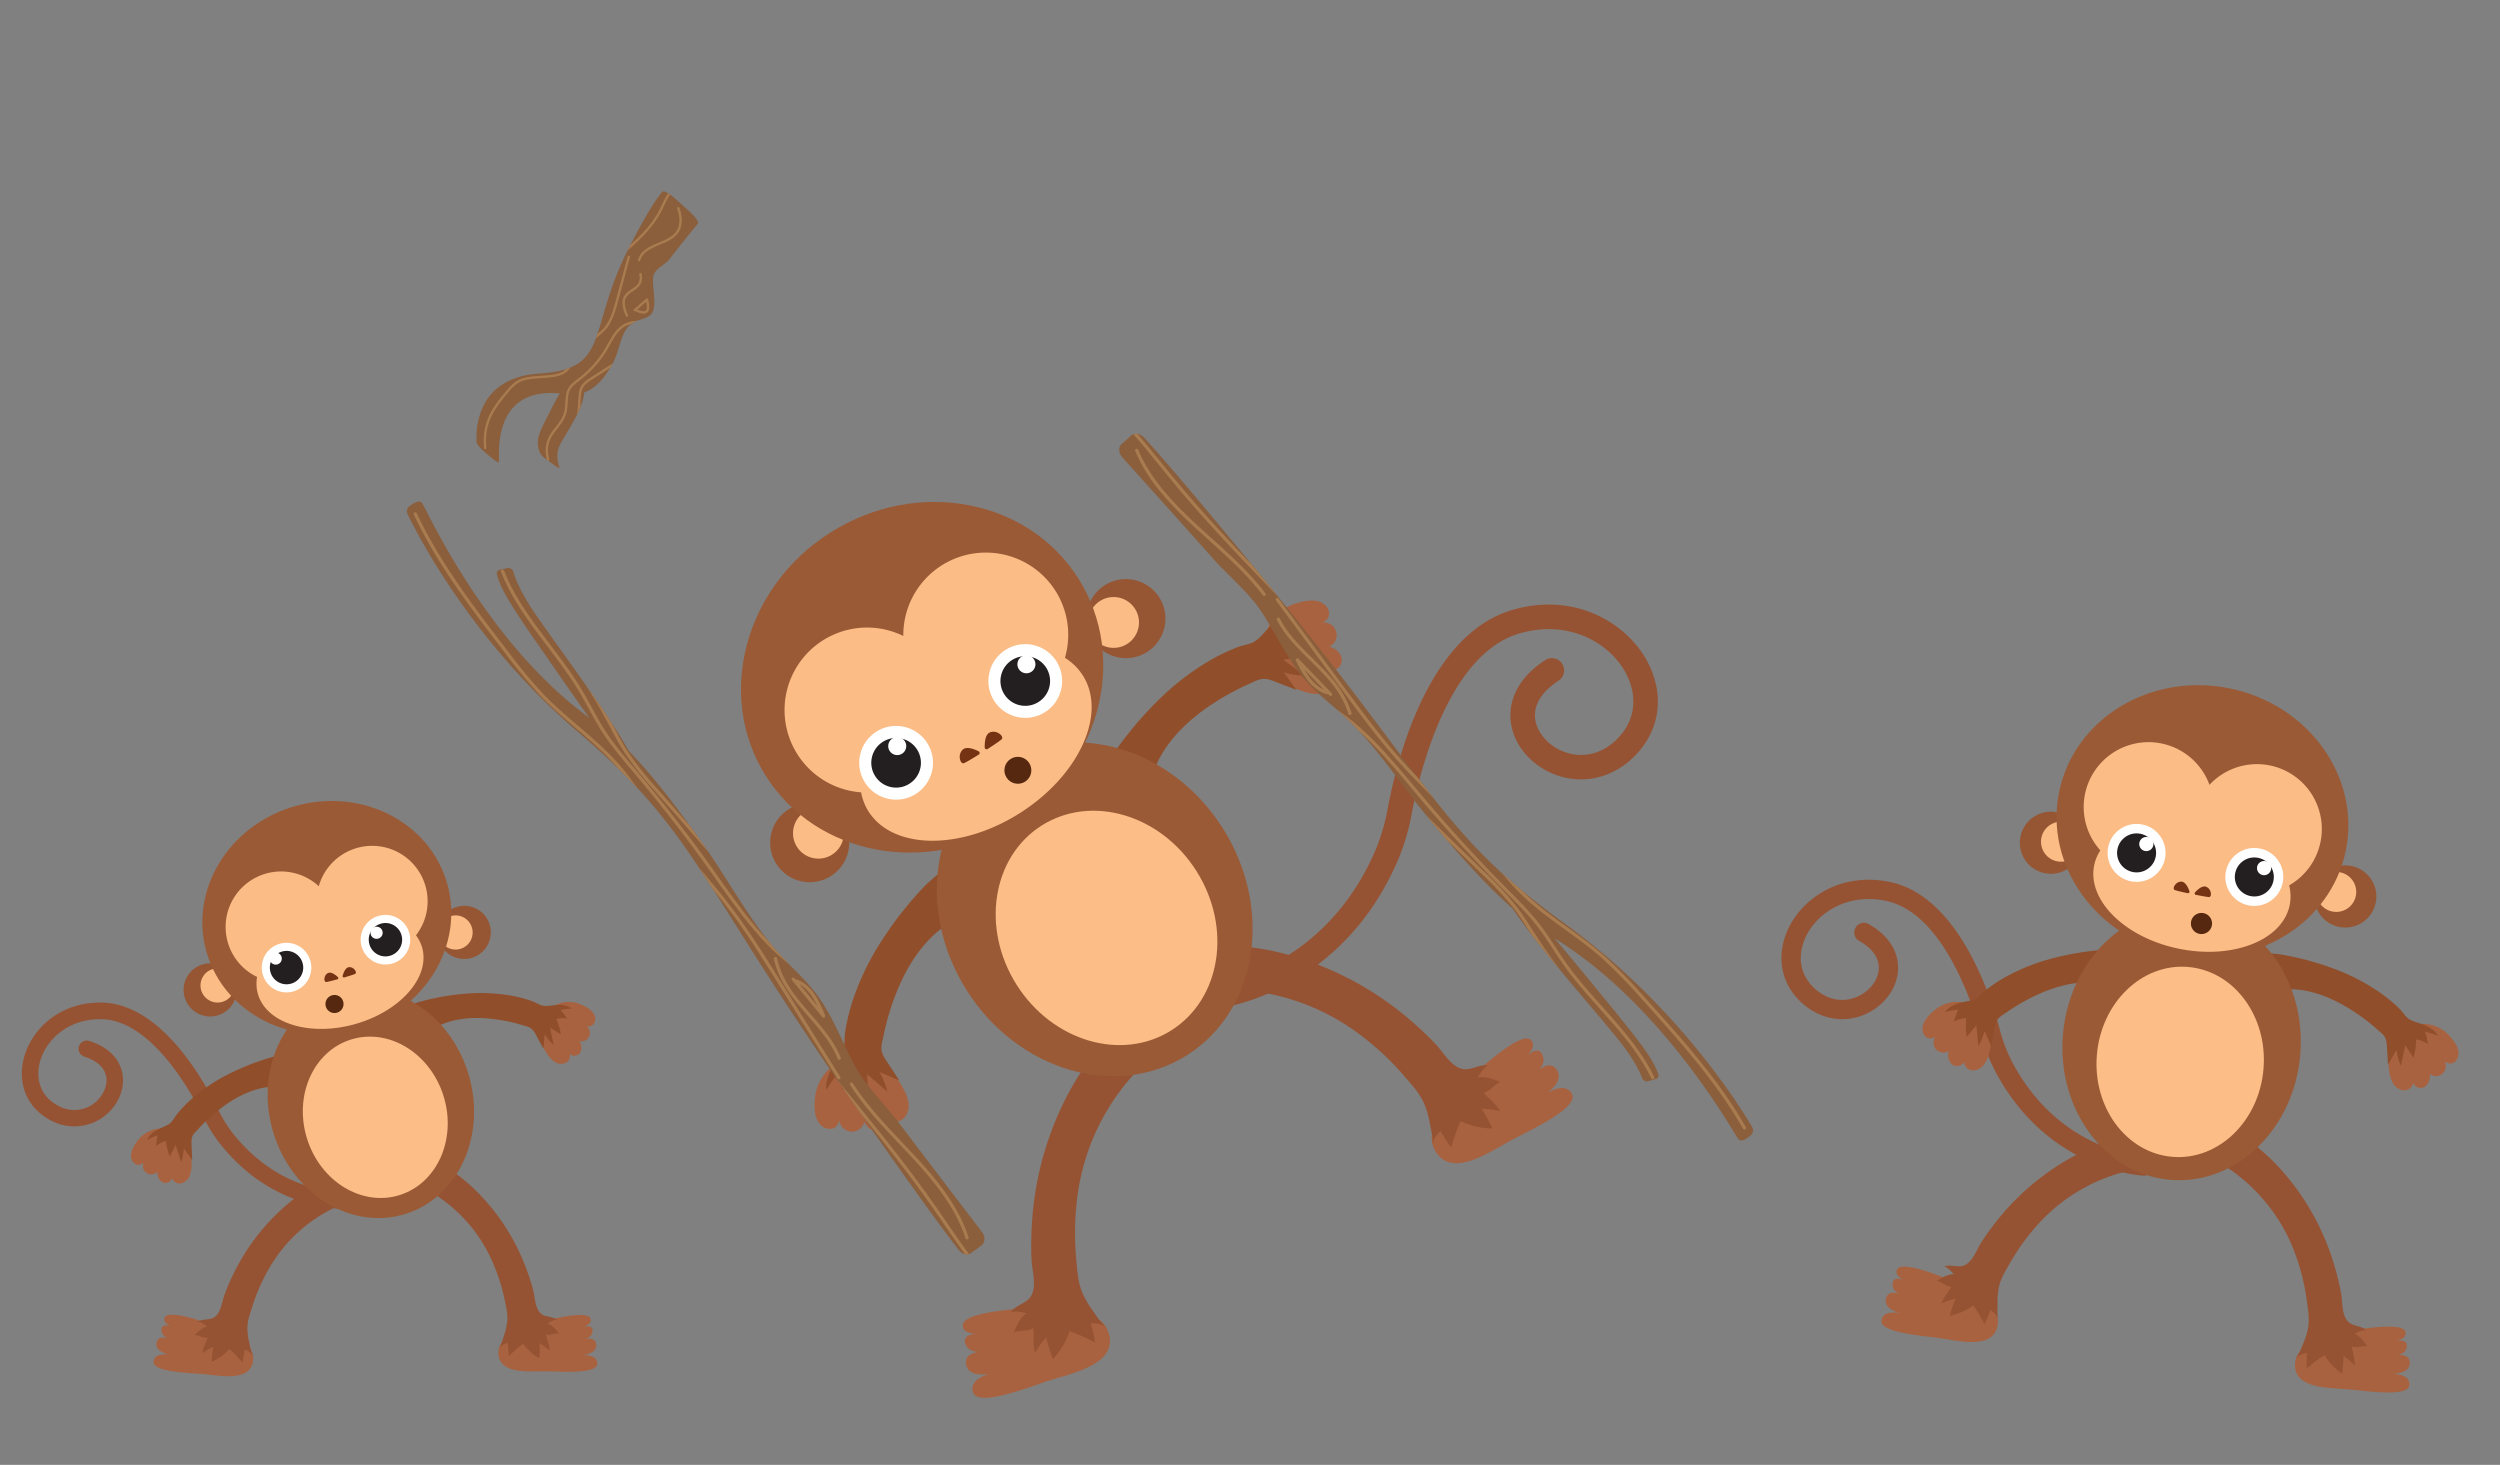 <svg id="Layer_1" data-name="Layer 1" xmlns="http://www.w3.org/2000/svg" xmlns:xlink="http://www.w3.org/1999/xlink" width="1024" height="600" viewBox="0 0 1024 600">
  <rect x="0" y="0" width="1024" height="600" fill="#808080" stroke="none"/>
  <defs>
    <style>
      .cls-1, .cls-15, .cls-17 {
        fill: none;
      }

      .cls-2 {
        fill: #955333;
      }

      .cls-3 {
        fill: #a86240;
      }

      .cls-4 {
        fill: #904e2b;
      }

      .cls-5 {
        fill: #9a5a36;
      }

      .cls-6 {
        fill: #fcbd87;
      }

      .cls-7 {
        fill: #965633;
      }

      .cls-8 {
        fill: #fbbc86;
      }

      .cls-9 {
        fill: #fff;
      }

      .cls-10 {
        fill: #231f20;
      }

      .cls-11 {
        fill: #753313;
      }

      .cls-12 {
        fill: #562810;
      }

      .cls-13 {
        fill: #8b5e3c;
      }

      .cls-14 {
        clip-path: url(#clip-path);
      }

      .cls-15, .cls-17 {
        stroke: #a97c50;
        stroke-linecap: round;
        stroke-linejoin: round;
      }

      .cls-15 {
        stroke-width: 0.99px;
      }

      .cls-16 {
        clip-path: url(#clip-path-2);
      }

      .cls-17 {
        stroke-width: 1.33px;
      }

      .cls-18 {
        clip-path: url(#clip-path-3);
      }
    </style>
    <clipPath id="clip-path">
      <path id="SVGID" class="cls-1" d="M195.22,181.1c0,.67,1.05,2,2.45,3.28,2.54,2.29,6.3,5.51,6.65,4.95.52-.83-3.9-31,25-28.16-1.07,1.72-2.27,3.86-3.56,6.45-4.26,8.58-7,12.39-4.56,17.87a7.33,7.33,0,0,0,2.15,2.33l4.23,3.09c1.11.81,1.82.9,1.54.19a11.19,11.19,0,0,1-.38-7.4c1.31-4.24,10-14.85,10.54-22.92,5.76-2.25,8.92-7,11.72-12,3-5.29,3.07-13.58,8.43-16.7,1.95-1.13,4.77-1.44,6.54-2.73,3.71-2.71,1.18-10,1.55-15.46.27-3.87,4.57-5.05,6.52-7.55q5.8-7.44,11.79-14.72c.51-.62-1-2.82-3.29-4.87L276.14,81c-2.16-1.92-4.26-3-4.78-2.46-1.65,1.72-5.51,6.91-13.58,22.63-17.56,34.21-7.31,50-36.78,51.82C195.13,154.62,194.89,175.91,195.22,181.1Z"/>
    </clipPath>
    <clipPath id="clip-path-2">
      <path id="SVGID-2" data-name="SVGID" class="cls-1" d="M167.06,210.85a2.75,2.75,0,0,1,.48-3.4c1.66-1.3,4.25-2.92,5.39-1.36,1.68,2.32,25.82,56.77,68.51,88q-5.18-7.18-12.27-17.39c-15.55-22.5-23.74-33.53-25.61-41.39a1.46,1.46,0,0,1,1-1.9l3.49-.75a2.08,2.08,0,0,1,2.24,1.6c.64,2.36,2.38,6.93,7,14.24,6.43,10.11,31,42.29,40.24,59.06C269,319.4,278.87,333,288.4,346.42c10.15,14.33,18.84,30.95,30.49,44,4.24,4.74,9,8.94,13.13,13.78,8.64,10.12,12.18,21.45,18.38,32.74,4.41,8,12.42,15.89,18.06,23.34q16.82,22.21,33.75,44.33c1.43,1.87,1.36,4.36-.17,5.49l-4.27,3.17c-1.43,1.06-3.63.53-5-1.2C388.4,506.53,377,491.26,348,449.7c-62.93-90.46-63-108.77-111.39-150.05C194.19,263.42,171.88,220.75,167.06,210.85Z"/>
    </clipPath>
    <clipPath id="clip-path-3">
      <path id="SVGID-3" data-name="SVGID" class="cls-1" d="M717.53,461.38a2.75,2.75,0,0,1-.21,3.43c-1.55,1.43-4,3.25-5.26,1.78-1.86-2.18-30.27-54.53-75.31-82.25q5.74,6.75,13.62,16.35c17.3,21.19,26.33,31.53,28.83,39.21a1.46,1.46,0,0,1-.83,2l-3.42,1a2.08,2.08,0,0,1-2.36-1.41c-.83-2.3-2.92-6.72-8.14-13.63-7.22-9.57-34.32-39.68-44.82-55.66-12.31-10.88-23.28-23.6-33.85-36.27-11.26-13.47-21.25-29.35-33.9-41.41-4.61-4.39-9.68-8.19-14.19-12.69-9.42-9.4-13.86-20.41-20.93-31.17-5-7.67-13.65-14.85-19.86-21.83Q478.34,208,459.7,187.34c-1.58-1.75-1.7-4.24-.27-5.49l4-3.5c1.34-1.17,3.57-.82,5.08.8,4.79,5.15,17.42,19.45,49.55,58.58,69.94,85.16,71.49,103.4,123,140.69C686.29,411.15,711.93,451.91,717.53,461.38Z"/>
    </clipPath>
  </defs>
  <title>10_monkeys_playing_passing_the_sticks</title>
  <g>
    <path class="cls-2" d="M148.89,494.82a3.38,3.38,0,0,0-1.48-6.57c-1.27.17-30,3.76-52-24a53.93,53.93,0,0,1-6.12-9.92c-6.39-13-23.85-43.43-47.84-43.68-17.76-.18-28.88,11.69-31.7,22.8-2.7,10.68,1.46,20.4,10.86,25.36a20.15,20.15,0,0,0,21.51-1.17c5.92-4.23,9.09-11.1,8.09-17.51-.58-3.7-3.12-10.4-13.62-13.76a3.38,3.38,0,0,0-2.06,6.44c5.3,1.69,8.41,4.59,9,8.37s-1.54,8.25-5.34,11a13.35,13.35,0,0,1-14.42.69c-6.6-3.48-9.39-10.11-7.46-17.72,2.18-8.63,11-17.84,25.08-17.7,20.8.22,37.28,30.59,41.84,39.89a60.64,60.64,0,0,0,6.9,11.15c24.5,30.89,56.86,26.65,58.23,26.46A3.38,3.38,0,0,0,148.89,494.82Z"/>
    <g>
      <path class="cls-3" d="M240.17,420.27c3.06.78,4.38-2.23,3.23-4.61-1-2-3.42-3.36-5.41-4.21a12.5,12.5,0,0,0-9.82-.1,12.69,12.69,0,0,0-6.92,14.42,19.9,19.9,0,0,0,2.41,5.18,12.4,12.4,0,0,0,3.12,3.72,5,5,0,0,0,4.62.82,3.17,3.17,0,0,0,1.89-4c.92,1.45,3.38,1.16,4.33-.27a4.42,4.42,0,0,0-.4-4.82,3.47,3.47,0,0,0,2.95-6.17Z"/>
      <path class="cls-4" d="M163.36,413.08c.4.37,7.64-2.5,8.33-2.69a101.16,101.16,0,0,1,20.4-3.47,71.93,71.93,0,0,1,17.23.88,54.17,54.17,0,0,1,8.81,2.35c1.29.47,2.65,1.37,3.94,1.71,1.88.49,4.23-.13,6.14-.21a9.43,9.43,0,0,1,6.15,1.48,21.48,21.48,0,0,0-4.83.58,16.45,16.45,0,0,1,2.77,3.53,8.68,8.68,0,0,0-4.44.22,23.41,23.41,0,0,1,1.85,6.22l-4.44-2.77,1.58,7.18a20.93,20.93,0,0,1-3.74-4.43l-.54,5.89-3.1-5.78c-1.08-2-1.9-2.84-4-3.44-1.58-.44-3.15-.93-4.75-1.33a68.75,68.75,0,0,0-11.59-1.9c-8.58-.62-17.72.73-24.56,6.33Z"/>
    </g>
    <g>
      <path class="cls-3" d="M58.81,476.14c-2.24,2.23-4.9.32-5.13-2.31-.2-2.26,1.22-4.64,2.5-6.39a12.5,12.5,0,0,1,8.39-5.1,12.69,12.69,0,0,1,13.31,8.86,19.9,19.9,0,0,1,.57,5.68,12.4,12.4,0,0,1-.78,4.79,5,5,0,0,1-3.55,3.06,3.17,3.17,0,0,1-3.64-2.43c-.05,1.71-2.31,2.72-3.86,2a4.42,4.42,0,0,1-2.12-4.35,3.47,3.47,0,0,1-5.68-3.8Z"/>
      <path class="cls-4" d="M121.16,430.72c-.15.52-7.84,1.75-8.53,1.94a101.16,101.16,0,0,0-19.31,7.45A71.93,71.93,0,0,0,79,449.67a54.17,54.17,0,0,0-6.37,6.52c-.87,1.06-1.58,2.53-2.52,3.48-1.37,1.38-3.7,2-5.38,3A9.43,9.43,0,0,0,60.15,467a21.48,21.48,0,0,1,4.45-2,16.45,16.45,0,0,0-.57,4.45,8.68,8.68,0,0,1,3.92-2.08,23.41,23.41,0,0,0,1.59,6.3l2.4-4.65,2.31,7a20.93,20.93,0,0,0,1-5.71l3.48,4.79-.29-6.55c-.1-2.29.18-3.41,1.71-5,1.14-1.19,2.23-2.41,3.4-3.57a68.75,68.75,0,0,1,9-7.55c7.06-4.91,15.6-8.43,24.34-7.11Z"/>
    </g>
    <g>
      <path class="cls-3" d="M220.3,541.76s-16.58,3.55-16.17,12.63,13.91,7.13,20.63,7.33,19.81.92,19.92-3.11-5.95-3.54-5.95-3.54,5.73-.5,5.5-4.21-5-2.34-5-2.34,3.4-.4,3.49-3.42-4.33-1.47-4.33-1.47,4.39-1,3.47-3.6C240.44,536.05,220.3,541.76,220.3,541.76Z"/>
      <path class="cls-2" d="M183.89,478.85c.18-.16,3,2,3.17,2.12a71.69,71.69,0,0,1,7.91,6.74,87.39,87.39,0,0,1,19.49,29.11,94.7,94.7,0,0,1,3.91,11.55c.94,3.51.7,9.25,4.78,10.54,1.69.53,3.57.61,5,1.62-1.93.27-2.32.69-4,1.58,2,.72,3.15,2,4.91,4.06-2-.21-3.69,1-5.49.41.56,2.36,1.51,4.24,1.55,6.66a20.49,20.49,0,0,0-4.18-3.1,41,41,0,0,1,0,6.23,20.66,20.66,0,0,1-6.67-6,50.6,50.6,0,0,0-5.8,5.11,39.24,39.24,0,0,1-.37-5.37,6,6,0,0,0-3.78,2.28c1-1.36,1.59-3.78,2.13-5.39a25.57,25.57,0,0,0,1.32-5.8c.27-3-.48-6-1.1-8.94a76.94,76.94,0,0,0-5.39-16.39,61.75,61.75,0,0,0-26.61-28.62Z"/>
    </g>
    <g>
      <path class="cls-3" d="M88.79,543.33s16.15,5.14,14.87,14.14-14.53,5.75-21.24,5.3-19.8-1-19.53-5,6.26-2.94,6.26-2.94-5.65-1.06-5.07-4.72,5.2-1.84,5.2-1.84-3.34-.72-3.14-3.74,4.45-1,4.45-1-4.28-1.41-3.1-3.91C69.3,535.7,88.79,543.33,88.79,543.33Z"/>
      <path class="cls-2" d="M131.13,484.24c-.16-.18-3.16,1.68-3.36,1.8a71.69,71.69,0,0,0-8.52,5.94A87.39,87.39,0,0,0,97,519.07a94.7,94.7,0,0,0-5,11.12c-1.28,3.4-1.59,9.14-5.78,10-1.73.37-3.61.26-5.16,1.13,1.89.45,2.24.91,3.88,2-2.08.52-3.34,1.73-5.28,3.56,2,0,3.58,1.35,5.43.94-.78,2.29-1.91,4.07-2.19,6.48a20.49,20.49,0,0,1,4.46-2.68,41,41,0,0,0-.63,6.19A20.66,20.66,0,0,0,94,552.5a50.6,50.6,0,0,1,5.27,5.65,39.24,39.24,0,0,0,.88-5.31,6,6,0,0,1,3.54,2.63c-.9-1.46-1.21-3.91-1.6-5.57a25.57,25.57,0,0,1-.75-5.9c0-3,1.06-5.93,2-8.79a76.94,76.94,0,0,1,6.95-15.79,61.75,61.75,0,0,1,29.25-25.9Z"/>
    </g>
    <ellipse class="cls-5" cx="151.9" cy="451.85" rx="41.73" ry="47.54" transform="translate(-127.7 65.76) rotate(-17.33)"/>
    <ellipse class="cls-6" cx="153.71" cy="457.65" rx="29.29" ry="33.38" transform="translate(-129.34 66.56) rotate(-17.33)"/>
    <g>
      <g>
        <circle class="cls-7" cx="190.13" cy="381.92" r="10.89" transform="translate(-96.45 65.88) rotate(-15.74)"/>
        <circle class="cls-8" cx="186.58" cy="381.96" r="7" transform="translate(-96.6 64.92) rotate(-15.74)"/>
      </g>
      <g>
        <circle class="cls-7" cx="86.05" cy="405.48" r="10.89" transform="translate(-106.74 38.53) rotate(-15.74)"/>
        <circle class="cls-8" cx="89.1" cy="403.66" r="7" transform="translate(-106.14 39.29) rotate(-15.74)"/>
      </g>
      <ellipse class="cls-5" cx="133.84" cy="375.9" rx="51.24" ry="47.51" transform="translate(-96.93 50.38) rotate(-15.74)"/>
      <path class="cls-8" d="M93.29,385.92A22.72,22.72,0,0,1,130.57,363a22.72,22.72,0,1,1,39.81,20.11,15.33,15.33,0,0,1,2.53,5c3.41,12.09-8.9,26.13-27.48,31.36s-36.4-.32-39.81-12.4a15.57,15.57,0,0,1-.32-6.92A22.66,22.66,0,0,1,93.29,385.92Z"/>
      <g>
        <circle class="cls-9" cx="157.86" cy="384.92" r="10.16" transform="translate(-98.48 57.24) rotate(-15.74)"/>
        <circle class="cls-10" cx="157.86" cy="384.92" r="6.84" transform="translate(-98.48 57.24) rotate(-15.74)"/>
        <circle class="cls-9" cx="154.23" cy="382.08" r="2.49" transform="translate(-97.84 56.15) rotate(-15.74)"/>
      </g>
      <g>
        <circle class="cls-9" cx="117.34" cy="396.34" r="10.16" transform="translate(-103.09 46.68) rotate(-15.74)"/>
        <circle class="cls-10" cx="117.34" cy="396.34" r="6.84" transform="translate(-103.09 46.68) rotate(-15.74)"/>
        <circle class="cls-9" cx="113.71" cy="393.49" r="2.49" transform="matrix(0.96, -0.27, 0.27, 0.96, -102.46, 45.59)"/>
      </g>
      <path class="cls-11" d="M141,400.35a.53.53,0,0,1-.65-.65c.34-1.26,1.13-3.4,2.58-3.54,2.06-.2,3.53,2.28,2.51,2.76C144.69,399.25,142.29,400,141,400.35Z"/>
      <path class="cls-11" d="M138.19,401.13a.53.53,0,0,0,.22-.9c-.95-.89-2.74-2.31-4.05-1.67-1.86.91-1.82,3.78-.7,3.66C134.46,402.13,136.88,401.49,138.19,401.13Z"/>
      <circle class="cls-12" cx="136.99" cy="411.25" r="3.71" transform="translate(-106.4 52.57) rotate(-15.74)"/>
    </g>
  </g>
  <g>
    <path class="cls-2" d="M878.65,481.54a4,4,0,0,0-.25-7.87c-1.49-.08-35.26-2.31-54.38-39a63,63,0,0,1-4.84-12.74c-4.45-16.39-17.78-55.13-45.27-60.71-20.35-4.13-35.74,7-41.43,19.17-5.46,11.67-2.83,23.74,6.87,31.51,7.38,5.92,16.71,7.19,24.95,3.41,7.73-3.55,12.89-10.74,13.15-18.31.15-4.37-1.28-12.63-12.6-18.8a4,4,0,0,0-3.78,6.94c5.71,3.11,8.64,7.12,8.49,11.59S766,405.86,761,408.13c-5.54,2.54-11.64,1.67-16.71-2.39-6.81-5.46-8.55-13.68-4.65-22,4.41-9.42,16.52-18.06,32.7-14.78,23.83,4.84,36,43.35,39.22,55A70.89,70.89,0,0,0,817,438.32c21.3,40.87,59.4,43.16,61,43.24A4,4,0,0,0,878.65,481.54Z"/>
    <g>
      <path class="cls-3" d="M792.73,424.71c-3.12,2-5.67-.89-5.27-3.94.35-2.63,2.58-5,4.49-6.65a14.61,14.61,0,0,1,10.87-3.68,14.84,14.84,0,0,1,12.93,13.51,23.26,23.26,0,0,1-.8,6.63,14.5,14.5,0,0,1-2.12,5.27,5.83,5.83,0,0,1-4.83,2.59,3.71,3.71,0,0,1-3.54-3.71c-.5,1.94-3.33,2.52-4.9,1.27a5.16,5.16,0,0,1-1.31-5.51,4.06,4.06,0,0,1-5.51-5.78Z"/>
      <path class="cls-4" d="M875.46,388.82c-.31.56-9.39,0-10.23,0a118.27,118.27,0,0,0-23.93,3.56,84.1,84.1,0,0,0-18.83,7.24,63.34,63.34,0,0,0-8.93,5.81c-1.26,1-2.45,2.49-3.76,3.33-1.91,1.22-4.74,1.39-6.9,2-2.42.69-4.88,1.8-6.3,3.88a25.12,25.12,0,0,1,5.58-1.11,19.24,19.24,0,0,0-1.79,4.92,10.15,10.15,0,0,1,5-1.37,27.36,27.36,0,0,0,.2,7.59L809.5,420l.85,8.55a24.46,24.46,0,0,0,2.54-6.28l2.74,6.35,1.34-7.55c.47-2.64,1.08-3.85,3.23-5.28,1.6-1.07,3.16-2.18,4.79-3.2a80.38,80.38,0,0,1,12.19-6.32c9.31-3.8,20-5.63,29.59-1.89Z"/>
    </g>
    <g>
      <path class="cls-3" d="M1001.33,434.73c2.88,2.32,5.74-.23,5.68-3.32,0-2.65-2-5.24-3.7-7.12a14.61,14.61,0,0,0-10.38-4.9,14.84,14.84,0,0,0-14.39,11.94,23.26,23.26,0,0,0,0,6.68,14.5,14.5,0,0,0,1.5,5.48,5.83,5.83,0,0,0,4.51,3.12,3.71,3.71,0,0,0,3.94-3.28c.27,2,3,2.88,4.73,1.82a5.16,5.16,0,0,0,1.93-5.32,4.06,4.06,0,0,0,6.14-5.11Z"/>
      <path class="cls-4" d="M923.24,389.61c.24.59,9.33,1.07,10.16,1.21a118.27,118.27,0,0,1,23.37,6.27,84.1,84.1,0,0,1,17.88,9.35,63.34,63.34,0,0,1,8.21,6.79C984,414.36,985,416,986.21,417c1.76,1.44,4.55,1.92,6.62,2.77,2.33,1,4.64,2.35,5.82,4.57a25.12,25.12,0,0,0-5.41-1.74,19.24,19.24,0,0,1,1.22,5.1,10.15,10.15,0,0,0-4.82-1.93,27.36,27.36,0,0,1-1.07,7.52l-3.36-5.1-1.82,8.39a24.46,24.46,0,0,1-1.81-6.52l-3.45,6-.47-7.65c-.17-2.68-.63-3.94-2.61-5.62-1.47-1.24-2.89-2.53-4.39-3.73a80.38,80.38,0,0,0-11.39-7.67c-8.81-4.84-19.18-7.88-29.18-5.26Z"/>
    </g>
    <g>
      <path class="cls-3" d="M801.7,525.59s18.55,7,16.52,17.4-17.31,5.85-25.11,4.92-23.06-2.36-22.5-7,7.49-3.06,7.49-3.06-6.54-1.57-5.64-5.82,6.18-1.84,6.18-1.84-3.86-1-3.44-4.56,5.26-1,5.26-1-4.91-1.9-3.39-4.76C779.39,515.51,801.7,525.59,801.7,525.59Z"/>
      <path class="cls-2" d="M868,466.19c-.14-.24-4,1.12-4.3,1.2A83.81,83.81,0,0,0,852.45,472a102.17,102.17,0,0,0-32.24,25.25,110.72,110.72,0,0,0-8.54,11.42c-2.33,3.56-4.14,10-9.14,10-2.07,0-4.19-.62-6.17,0,2,1,2.33,1.61,3.92,3.23-2.51.07-4.25,1.13-6.93,2.72,2.27.49,3.74,2.45,6,2.46-1.48,2.42-3.22,4.16-4.15,6.84a24,24,0,0,1,5.77-1.92,48,48,0,0,0-2.29,6.91,24.16,24.16,0,0,0,9.59-4.22,59.16,59.16,0,0,1,4.58,7.78,45.87,45.87,0,0,0,2.36-5.83,7.06,7.06,0,0,1,3.38,3.9c-.66-1.89-.39-4.77-.4-6.77a29.9,29.9,0,0,1,.64-6.92c.79-3.44,2.72-6.5,4.48-9.53A90,90,0,0,1,835.19,501a72.19,72.19,0,0,1,40-22.12Z"/>
    </g>
    <g>
      <path class="cls-3" d="M960,545.54s-19.64,2.62-20,13.25,15.56,9.58,23.37,10.42,23,2.87,23.51-1.81-6.61-4.66-6.61-4.66,6.72-.07,6.8-4.4-5.61-3.18-5.61-3.18,4-.15,4.38-3.67-4.91-2.11-4.91-2.11,5.21-.75,4.37-3.88C984,540.72,960,545.54,960,545.54Z"/>
      <path class="cls-2" d="M923.25,468.9c.22-.17,3.29,2.58,3.5,2.76a83.81,83.81,0,0,1,8.6,8.58,102.17,102.17,0,0,1,20.06,35.7,110.72,110.72,0,0,1,3.5,13.82c.78,4.18,0,10.84,4.61,12.72,1.92.78,4.1,1,5.71,2.35-2.27.14-2.77.59-4.86,1.48,2.29,1,3.49,2.67,5.35,5.17-2.28-.42-4.39.82-6.44,0,.43,2.8,1.37,5.08,1.2,7.91a24,24,0,0,0-4.59-4,48,48,0,0,1-.54,7.26,24.16,24.16,0,0,1-7.23-7.58,59.16,59.16,0,0,0-7.22,5.43,45.87,45.87,0,0,1,.06-6.29,7.06,7.06,0,0,0-4.62,2.31c1.33-1.49,2.19-4.26,3-6.09a29.9,29.9,0,0,0,2.07-6.64c.59-3.48,0-7-.47-10.52a90,90,0,0,0-4.78-19.59,72.19,72.19,0,0,0-28.4-35.78Z"/>
    </g>
    <ellipse class="cls-5" cx="893.55" cy="427.86" rx="55.58" ry="48.78" transform="translate(395.59 1284.32) rotate(-85.41)"/>
    <ellipse class="cls-6" cx="892.98" cy="434.93" rx="39.02" ry="34.25" transform="translate(388.01 1290.26) rotate(-85.41)"/>
    <g>
      <circle class="cls-7" cx="960.56" cy="367.15" r="12.73" transform="translate(408.44 1234.7) rotate(-78.44)"/>
      <circle class="cls-8" cx="956.86" cy="365.3" r="8.19" transform="translate(407.29 1229.58) rotate(-78.44)"/>
    </g>
    <g>
      <circle class="cls-7" cx="840.02" cy="345.16" r="12.73" transform="translate(366.11 1119.88) rotate(-80.88)"/>
      <circle class="cls-8" cx="844.14" cy="344.74" r="8.19" transform="translate(370 1123.59) rotate(-80.88)"/>
    </g>
    <ellipse class="cls-5" cx="902.33" cy="336.73" rx="55.54" ry="59.91" transform="matrix(0.2, -0.98, 0.98, 0.2, 391.67, 1153.32)"/>
    <path class="cls-8" d="M950.45,345A26.56,26.56,0,0,0,905,321.47a26.56,26.56,0,1,0-44.7,26.85,17.92,17.92,0,0,0-2.52,6.05c-2.94,14.38,12.6,29.71,34.71,34.23s42.42-3.47,45.36-17.86a18.2,18.2,0,0,0-.21-8.1A26.49,26.49,0,0,0,950.45,345Z"/>
    <g>
      <circle class="cls-9" cx="875.08" cy="349.3" r="11.87" transform="translate(357.57 1136.68) rotate(-78.44)"/>
      <circle class="cls-10" cx="875.08" cy="349.3" r="7.99" transform="translate(357.57 1136.68) rotate(-78.44)"/>
      <circle class="cls-9" cx="879.08" cy="345.68" r="2.91" transform="translate(364.31 1137.69) rotate(-78.44)"/>
    </g>
    <g>
      <circle class="cls-9" cx="923.3" cy="359.16" r="11.87" transform="translate(386.47 1191.8) rotate(-78.44)"/>
      <circle class="cls-10" cx="923.3" cy="359.16" r="7.99" transform="translate(386.47 1191.8) rotate(-78.44)"/>
      <circle class="cls-9" cx="927.3" cy="355.54" r="2.91" transform="translate(393.22 1192.82) rotate(-78.44)"/>
    </g>
    <path class="cls-11" d="M896.08,365.85a.62.62,0,0,0,.71-.82c-.5-1.44-1.61-3.87-3.31-3.91-2.42-.05-3.92,3-2.69,3.43C891.66,364.89,894.52,365.52,896.08,365.85Z"/>
    <path class="cls-11" d="M899.4,366.53a.62.62,0,0,1-.33-1c1-1.12,3-2.93,4.58-2.3,2.25.9,2.44,4.26,1.13,4.21C903.84,367.38,901,366.83,899.4,366.53Z"/>
    <circle class="cls-12" cx="901.66" cy="378.22" r="4.34" transform="translate(350.49 1185.84) rotate(-78.44)"/>
  </g>
  <g>
    <path class="cls-13" d="M195.22,181.1c0,.67,1.05,2,2.45,3.28,2.54,2.29,6.3,5.51,6.65,4.95.52-.83-3.9-31,25-28.16-1.07,1.72-2.27,3.86-3.56,6.45-4.26,8.58-7,12.39-4.56,17.87a7.33,7.33,0,0,0,2.15,2.33l4.23,3.09c1.11.81,1.82.9,1.54.19a11.19,11.19,0,0,1-.38-7.4c1.31-4.24,10-14.85,10.54-22.92,5.76-2.25,8.92-7,11.72-12,3-5.29,3.07-13.58,8.43-16.7,1.95-1.13,4.77-1.44,6.54-2.73,3.71-2.71,1.18-10,1.55-15.46.27-3.87,4.57-5.05,6.52-7.55q5.8-7.44,11.79-14.72c.51-.62-1-2.82-3.29-4.87L276.14,81c-2.16-1.92-4.26-3-4.78-2.46-1.65,1.72-5.51,6.91-13.58,22.63-17.56,34.21-7.31,50-36.78,51.82C195.13,154.62,194.89,175.91,195.22,181.1Z"/>
    <g class="cls-14">
      <g>
        <path class="cls-15" d="M256.83,129.26a13.64,13.64,0,0,1-1.41-5.19c0-6,8.39-4.73,6.91-11.8"/>
        <path class="cls-15" d="M260,127.06l5-4.39c.36,1.77.72,3.56.15,4.56s-2.22,1.12-5.05-.39"/>
        <path class="cls-15" d="M261.76,106.59c1.41-4.73,6.74-5.95,11.06-8s7.69-5.37,5-13.31"/>
        <path class="cls-15" d="M198.74,183.53c-1.06-10.86,3.83-16.84,8.69-22.71,1.72-2.08,3.45-4.16,6.26-5.22,5-1.88,13.42-.44,17.51-3.23,2.45-1.67,3.27-4.83,4.87-7.28,3-4.61,8.75-6.73,12.11-11,2.46-3.15,3.62-7.45,4.77-11.75l4.61-17.15"/>
        <path class="cls-15" d="M224.48,188.27c-2.6-10.77,5.82-12.53,7.24-20.13.45-2.42.19-5.44.92-7.63.83-2.49,2.92-3.85,4.86-5.35a43.36,43.36,0,0,0,11.19-12.85c3.39-5.9,6.1-12.95,18.65-9.57"/>
        <path class="cls-15" d="M232.44,179.65c3-3.61,4.59-8.42,4.87-14.33a23.81,23.81,0,0,1,.54-5.57c.76-2.41,2.78-3.72,4.79-5l12.74-8.2"/>
        <path class="cls-15" d="M255.06,103.72c5.89-5.14,11.8-10.29,15.45-17.45,1.58-3.11,2.75-6.6,5.38-8.75"/>
      </g>
    </g>
  </g>
  <g>
    <path class="cls-2" d="M498.9,412.86a5,5,0,0,1-.47-10c1.88-.25,44.5-6.47,65.08-54.92a80.22,80.22,0,0,0,4.86-16.64c4-21.24,17-71.71,51.34-81.55,25.4-7.28,46,5.34,54.47,20.17,8.1,14.25,6,29.83-5.55,40.66-8.77,8.25-20.48,10.8-31.31,6.83-10.16-3.73-17.43-12.33-18.52-21.91-.63-5.53.36-16.15,14.1-25.11a5,5,0,0,1,5.49,8.42c-6.93,4.52-10.25,9.9-9.6,15.56s5.47,11.22,12,13.61c7.28,2.67,14.93,1,21-4.71,8.09-7.6,9.47-18.21,3.7-28.37-6.54-11.51-22.77-21.26-43-15.47-29.74,8.53-41.38,58.6-44.23,73.75a90.2,90.2,0,0,1-5.49,18.71c-22.93,54-71,60.7-73,61A5,5,0,0,1,498.9,412.86Z"/>
    <g>
      <path class="cls-3" d="M343.81,459c-1.15,4.56-6,4.15-8.32,1-2-2.73-2-6.85-1.69-10.06a18.59,18.59,0,0,1,6.8-12.93,18.88,18.88,0,0,1,23.77,1.13,29.6,29.6,0,0,1,5.07,6.82,18.44,18.44,0,0,1,2.66,6.72,7.42,7.42,0,0,1-2.19,6.62c-1.86,1.56-5,1.58-6.51-.32,1.24,2.23-.87,5.24-3.41,5.47s-4.89-1.65-6-3.93a5.16,5.16,0,0,1-10.15-.5Z"/>
      <path class="cls-4" d="M388.67,353.39c.2.79-8.67,8.23-9.4,9a150.48,150.48,0,0,0-19,24.26,107,107,0,0,0-11,23.18A80.59,80.59,0,0,0,346.14,423c-.3,2-.08,4.44-.55,6.37-.69,2.81-3.16,5.44-4.61,7.89-1.63,2.76-2.92,5.93-2.42,9.1a32,32,0,0,1,4.17-5.91,24.48,24.48,0,0,0,2.66,6.11,12.92,12.92,0,0,1,3.42-5.65,34.82,34.82,0,0,0,6.84,6.82l-.49-7.76,8.28,7.14a31.13,31.13,0,0,0-3.15-8l8.09,3.45L363,434.42c-1.88-2.85-2.38-4.49-1.65-7.7.54-2.39,1-4.78,1.61-7.15A102.27,102.27,0,0,1,368.68,403c5.26-11.67,13.47-22.68,25.63-27.68Z"/>
    </g>
    <g>
      <path class="cls-3" d="M541.8,255c4.21-2.09,2.78-6.76-.82-8.33-3.09-1.35-7.12-.47-10.19.5a18.59,18.59,0,0,0-11.18,9.41,18.88,18.88,0,0,0,6.18,23,29.6,29.6,0,0,0,7.74,3.5,18.44,18.44,0,0,0,7.13,1.17,7.42,7.42,0,0,0,6-3.56c1.13-2.15.48-5.23-1.7-6.29,2.44.74,4.94-2,4.62-4.5s-2.66-4.43-5.13-5.06A5.16,5.16,0,0,0,541.8,255Z"/>
      <path class="cls-4" d="M448.19,321.4c.81,0,6.19-10.22,6.79-11.1a150.48,150.48,0,0,1,19.66-23.7,107,107,0,0,1,20.3-15.72A80.59,80.59,0,0,1,507.14,265c1.91-.72,4.32-1,6.1-1.9,2.59-1.27,4.64-4.25,6.72-6.19,2.34-2.18,5.17-4.12,8.37-4.3a32,32,0,0,0-4.88,5.34,24.48,24.48,0,0,1,6.54,1.3,12.92,12.92,0,0,0-4.79,4.55,34.82,34.82,0,0,1,8.13,5.22l-7.69,1.18,8.74,6.56a31.13,31.13,0,0,1-8.51-1.37l5.1,7.17-9.1-3.51c-3.18-1.23-4.9-1.36-7.88,0-2.22,1-4.46,2-6.65,3.1a102.27,102.27,0,0,0-14.91,9.1c-10.27,7.62-19.28,18-21.57,31Z"/>
    </g>
    <g>
      <circle class="cls-7" cx="331.65" cy="345.17" r="16.2" transform="translate(-133.2 230.95) rotate(-32.34)"/>
      <circle class="cls-8" cx="335.22" cy="341.29" r="10.41" transform="translate(-130.57 232.26) rotate(-32.34)"/>
    </g>
    <g>
      <path class="cls-3" d="M425.68,535.63s25.11-2.31,28.56,10.78-16.59,16.29-26,19.55-27.72,10.08-29.67,4.41,6.88-7.66,6.88-7.66-8.36,1.82-9.68-3.54,6.06-5.54,6.06-5.54-5,.94-6.47-3.31,5.49-4,5.49-4-6.68.55-6.52-3.57C394.54,536.44,425.68,535.63,425.68,535.63Z"/>
      <path class="cls-2" d="M449.51,430.16c-.32-.15-3.36,4.14-3.56,4.42a106.64,106.64,0,0,0-8.24,13.08,130,130,0,0,0-14.77,50,140.87,140.87,0,0,0-.43,18.14c.22,5.41,3.11,13.44-2.12,17.08-2.16,1.51-4.8,2.45-6.42,4.53,2.85-.47,3.6-.05,6.45.46-2.55,1.92-3.57,4.3-5.17,7.93,2.71-1.17,5.68-.23,8-1.85.25,3.6-.26,6.69.75,10.15a30.48,30.48,0,0,1,4.56-6.26,61,61,0,0,0,2.72,8.85,30.74,30.74,0,0,0,6.82-11.45,75.27,75.27,0,0,1,10.49,4.69,58.37,58.37,0,0,0-1.86-7.79,9,9,0,0,1,6.38,1.55c-2.08-1.47-3.93-4.66-5.41-6.71a38,38,0,0,1-4.44-7.65c-1.72-4.15-2-8.75-2.39-13.18a114.46,114.46,0,0,1,.39-25.66A91.86,91.86,0,0,1,466.33,438Z"/>
    </g>
    <g>
      <path class="cls-3" d="M600,443.59s-19.08,16.49-12,28.05,23.24-.66,32.14-5.21,26.48-13,23.75-18.32-10.29-.35-10.29-.35,7.11-4.76,4.16-9.43-8.19.53-8.19.53,4.15-2.95,2.1-7-6.7,1.18-6.7,1.18,5-4.43,1.95-7.17C622.2,421.72,600,443.59,600,443.59Z"/>
      <path class="cls-2" d="M507.5,387.62c.11-.34,5.31.45,5.65.5a106.64,106.64,0,0,1,15.14,3.13,130,130,0,0,1,46.25,24,140.87,140.87,0,0,1,13.37,12.27c3.74,3.9,7.53,11.56,13.78,10.32,2.58-.51,5.09-1.76,7.71-1.48-2.32,1.73-2.53,2.56-4.14,5,3.15-.51,5.57.41,9.3,1.77-2.72,1.14-4.1,3.94-6.87,4.47,2.42,2.68,5,4.45,6.79,7.58a30.48,30.48,0,0,0-7.67-1.05,61,61,0,0,1,4.49,8.1,30.74,30.74,0,0,1-13-3,75.27,75.27,0,0,0-3.9,10.81,58.37,58.37,0,0,1-4.32-6.74,9,9,0,0,0-3.3,5.67c.38-2.52-.64-6.06-1.08-8.56a38,38,0,0,0-2.43-8.5c-1.79-4.11-4.93-7.49-7.84-10.87a114.46,114.46,0,0,0-18.76-17.52,91.86,91.86,0,0,0-55.18-18.27Z"/>
    </g>
    <ellipse class="cls-5" cx="448.4" cy="372.44" rx="62.07" ry="70.72" transform="translate(-129.68 297.64) rotate(-32.34)"/>
    <ellipse class="cls-6" cx="453.23" cy="380.07" rx="43.58" ry="49.65" transform="translate(-133.01 301.41) rotate(-32.34)"/>
    <g>
      <circle class="cls-7" cx="461.17" cy="253.39" r="16.2" transform="translate(-64.02 286) rotate(-32.34)"/>
      <circle class="cls-8" cx="456.13" cy="254.96" r="10.41" transform="translate(-65.64 283.55) rotate(-32.34)"/>
    </g>
    <ellipse class="cls-5" cx="380.94" cy="276.88" rx="76.23" ry="70.67" transform="matrix(0.84, -0.53, 0.53, 0.84, -89.03, 246.73)"/>
    <path class="cls-8" d="M432.32,242A33.8,33.8,0,0,0,370,260.49a33.79,33.79,0,1,0-17.3,64.05,22.8,22.8,0,0,0,3,7.77c10,15.78,37.76,16.12,62,.76s35.83-40.61,25.84-56.39a23.16,23.16,0,0,0-7.34-7.24A33.71,33.71,0,0,0,432.32,242Z"/>
    <g>
      <circle class="cls-9" cx="367.04" cy="312.44" r="15.11" transform="translate(-110.2 244.81) rotate(-32.34)"/>
      <circle class="cls-10" cx="367.04" cy="312.44" r="10.17" transform="translate(-110.2 244.81) rotate(-32.34)"/>
      <circle class="cls-9" cx="367.51" cy="305.59" r="3.7" transform="translate(-106.47 244) rotate(-32.34)"/>
    </g>
    <g>
      <circle class="cls-9" cx="419.95" cy="278.94" r="15.11" transform="translate(-84.08 267.92) rotate(-32.34)"/>
      <circle class="cls-10" cx="419.95" cy="278.94" r="10.17" transform="translate(-84.08 267.92) rotate(-32.34)"/>
      <circle class="cls-9" cx="420.42" cy="272.09" r="3.7" transform="translate(-80.34 267.1) rotate(-32.34)"/>
    </g>
    <path class="cls-11" d="M400.89,309.09a.78.78,0,0,0-.07-1.37c-1.73-.87-4.89-2.13-6.49-.66-2.26,2.09-1,6.17.56,5.51C396,312.1,399.17,310.16,400.89,309.09Z"/>
    <path class="cls-11" d="M404.54,306.78a.78.78,0,0,1-1.21-.65c0-1.94.16-5.33,2.17-6.15,2.85-1.16,6,1.75,4.75,2.86C409.36,303.64,406.24,305.69,404.54,306.78Z"/>
    <circle class="cls-12" cx="416.92" cy="315.51" r="5.52" transform="translate(-104.11 271.97) rotate(-32.34)"/>
  </g>
  <g>
    <path class="cls-13" d="M167.06,210.85a2.75,2.75,0,0,1,.48-3.4c1.66-1.3,4.25-2.92,5.39-1.36,1.68,2.32,25.82,56.77,68.51,88q-5.18-7.18-12.27-17.39c-15.55-22.5-23.74-33.53-25.61-41.39a1.46,1.46,0,0,1,1-1.9l3.49-.75a2.08,2.08,0,0,1,2.24,1.6c.64,2.36,2.38,6.93,7,14.24,6.43,10.11,31,42.29,40.24,59.06C269,319.4,278.87,333,288.4,346.42c10.15,14.33,18.84,30.95,30.49,44,4.24,4.74,9,8.94,13.13,13.78,8.64,10.12,12.18,21.45,18.38,32.74,4.41,8,12.42,15.89,18.06,23.34q16.82,22.21,33.75,44.33c1.43,1.87,1.36,4.36-.17,5.49l-4.27,3.17c-1.43,1.06-3.63.53-5-1.2C388.4,506.53,377,491.26,348,449.7c-62.93-90.46-63-108.77-111.39-150.05C194.19,263.42,171.88,220.75,167.06,210.85Z"/>
    <g class="cls-16">
      <g>
        <path class="cls-17" d="M317.62,392.62a36.41,36.41,0,0,0,3.12,8.52c6.06,11.78,18.1,20.12,23,32.29"/>
        <path class="cls-17" d="M324.9,401.05l12.43,15.13a43.24,43.24,0,0,0-4.45-8.87c-1.93-2.72-4.65-5.06-7.56-5.67"/>
        <path class="cls-17" d="M348.75,444c7.1,11.22,16.76,20.44,25.73,30.13s17.66,20.5,21.61,32.87"/>
        <path class="cls-17" d="M170.1,210.5c9.52,20.25,23.39,38.4,37.1,56.27a205.78,205.78,0,0,0,15.25,18.37c9.87,10.16,21.62,18,30.93,28.76,5.58,6.45,10.13,13.78,15.17,20.69,9.49,13,20.74,24.56,30.46,37.4,7.13,9.41,13.39,19.45,19.63,29.46l24.94,40"/>
        <path class="cls-17" d="M205.82,233.94c7,18.1,22.09,32.37,32.14,49.28,3.21,5.4,5.9,11.07,9.31,16.36,3.87,6,8.58,11.4,13.17,16.84q16.23,19.24,30.88,39.85c11.42,16.07,23,33.54,39.27,42.84"/>
        <path class="cls-17" d="M227.25,261.24A261.24,261.24,0,0,1,249.69,296c2.13,4,4.16,8,6.59,11.77A135.69,135.69,0,0,0,269,323.81l28.54,32.58"/>
        <path class="cls-17" d="M341.12,441.15c14.59,17.75,29.21,35.53,42.34,54.44,5.7,8.2,11.12,16.63,17.5,24.28"/>
      </g>
    </g>
  </g>
  <g>
    <path class="cls-13" d="M717.53,461.38a2.75,2.75,0,0,1-.21,3.43c-1.55,1.43-4,3.25-5.26,1.78-1.86-2.18-30.27-54.53-75.31-82.25q5.74,6.75,13.62,16.35c17.3,21.19,26.33,31.53,28.83,39.21a1.46,1.46,0,0,1-.83,2l-3.42,1a2.08,2.08,0,0,1-2.36-1.41c-.83-2.3-2.92-6.72-8.14-13.63-7.22-9.57-34.32-39.68-44.82-55.66-12.31-10.88-23.28-23.6-33.85-36.27-11.26-13.47-21.25-29.35-33.9-41.41-4.61-4.39-9.68-8.19-14.19-12.69-9.42-9.4-13.86-20.41-20.93-31.17-5-7.67-13.65-14.85-19.86-21.83Q478.34,208,459.7,187.34c-1.58-1.75-1.7-4.24-.27-5.49l4-3.5c1.34-1.17,3.57-.82,5.08.8,4.79,5.15,17.42,19.45,49.55,58.58,69.94,85.16,71.49,103.4,123,140.69C686.29,411.15,711.93,451.91,717.53,461.38Z"/>
    <g class="cls-18">
      <g>
        <path class="cls-17" d="M552.94,292.2a36.41,36.41,0,0,0-3.79-8.25c-7-11.26-19.65-18.62-25.55-30.35"/>
        <path class="cls-17" d="M545,284.38l-13.59-14.09a43.24,43.24,0,0,0,5.15,8.49c2.14,2.56,5,4.67,8,5.05"/>
        <path class="cls-17" d="M517.82,243.46c-8-10.61-18.34-19-28.06-28s-19.24-19-24.16-31"/>
        <path class="cls-17" d="M714.52,462c-11.1-19.43-26.38-36.41-41.47-53.13a205.78,205.78,0,0,0-16.67-17.1c-10.65-9.34-23-16.22-33.13-26.2-6.08-6-11.2-12.93-16.78-19.42-10.5-12.22-22.63-22.83-33.35-34.85-7.85-8.81-14.89-18.32-21.92-27.8l-28-37.88"/>
        <path class="cls-17" d="M677,441.46c-8.42-17.49-24.6-30.5-36-46.55-3.63-5.13-6.77-10.57-10.58-15.56-4.33-5.67-9.46-10.68-14.47-15.74q-17.72-17.89-34-37.26c-12.67-15.11-25.56-31.6-42.56-39.57"/>
        <path class="cls-17" d="M653.51,416a261.24,261.24,0,0,1-25.14-32.82c-2.44-3.77-4.79-7.61-7.51-11.21a135.69,135.69,0,0,0-14-15l-31-30.2"/>
        <path class="cls-17" d="M525.65,245.7c-16-16.53-32-33.09-46.55-50.89-6.33-7.72-12.41-15.68-19.38-22.8"/>
      </g>
    </g>
  </g>
</svg>
